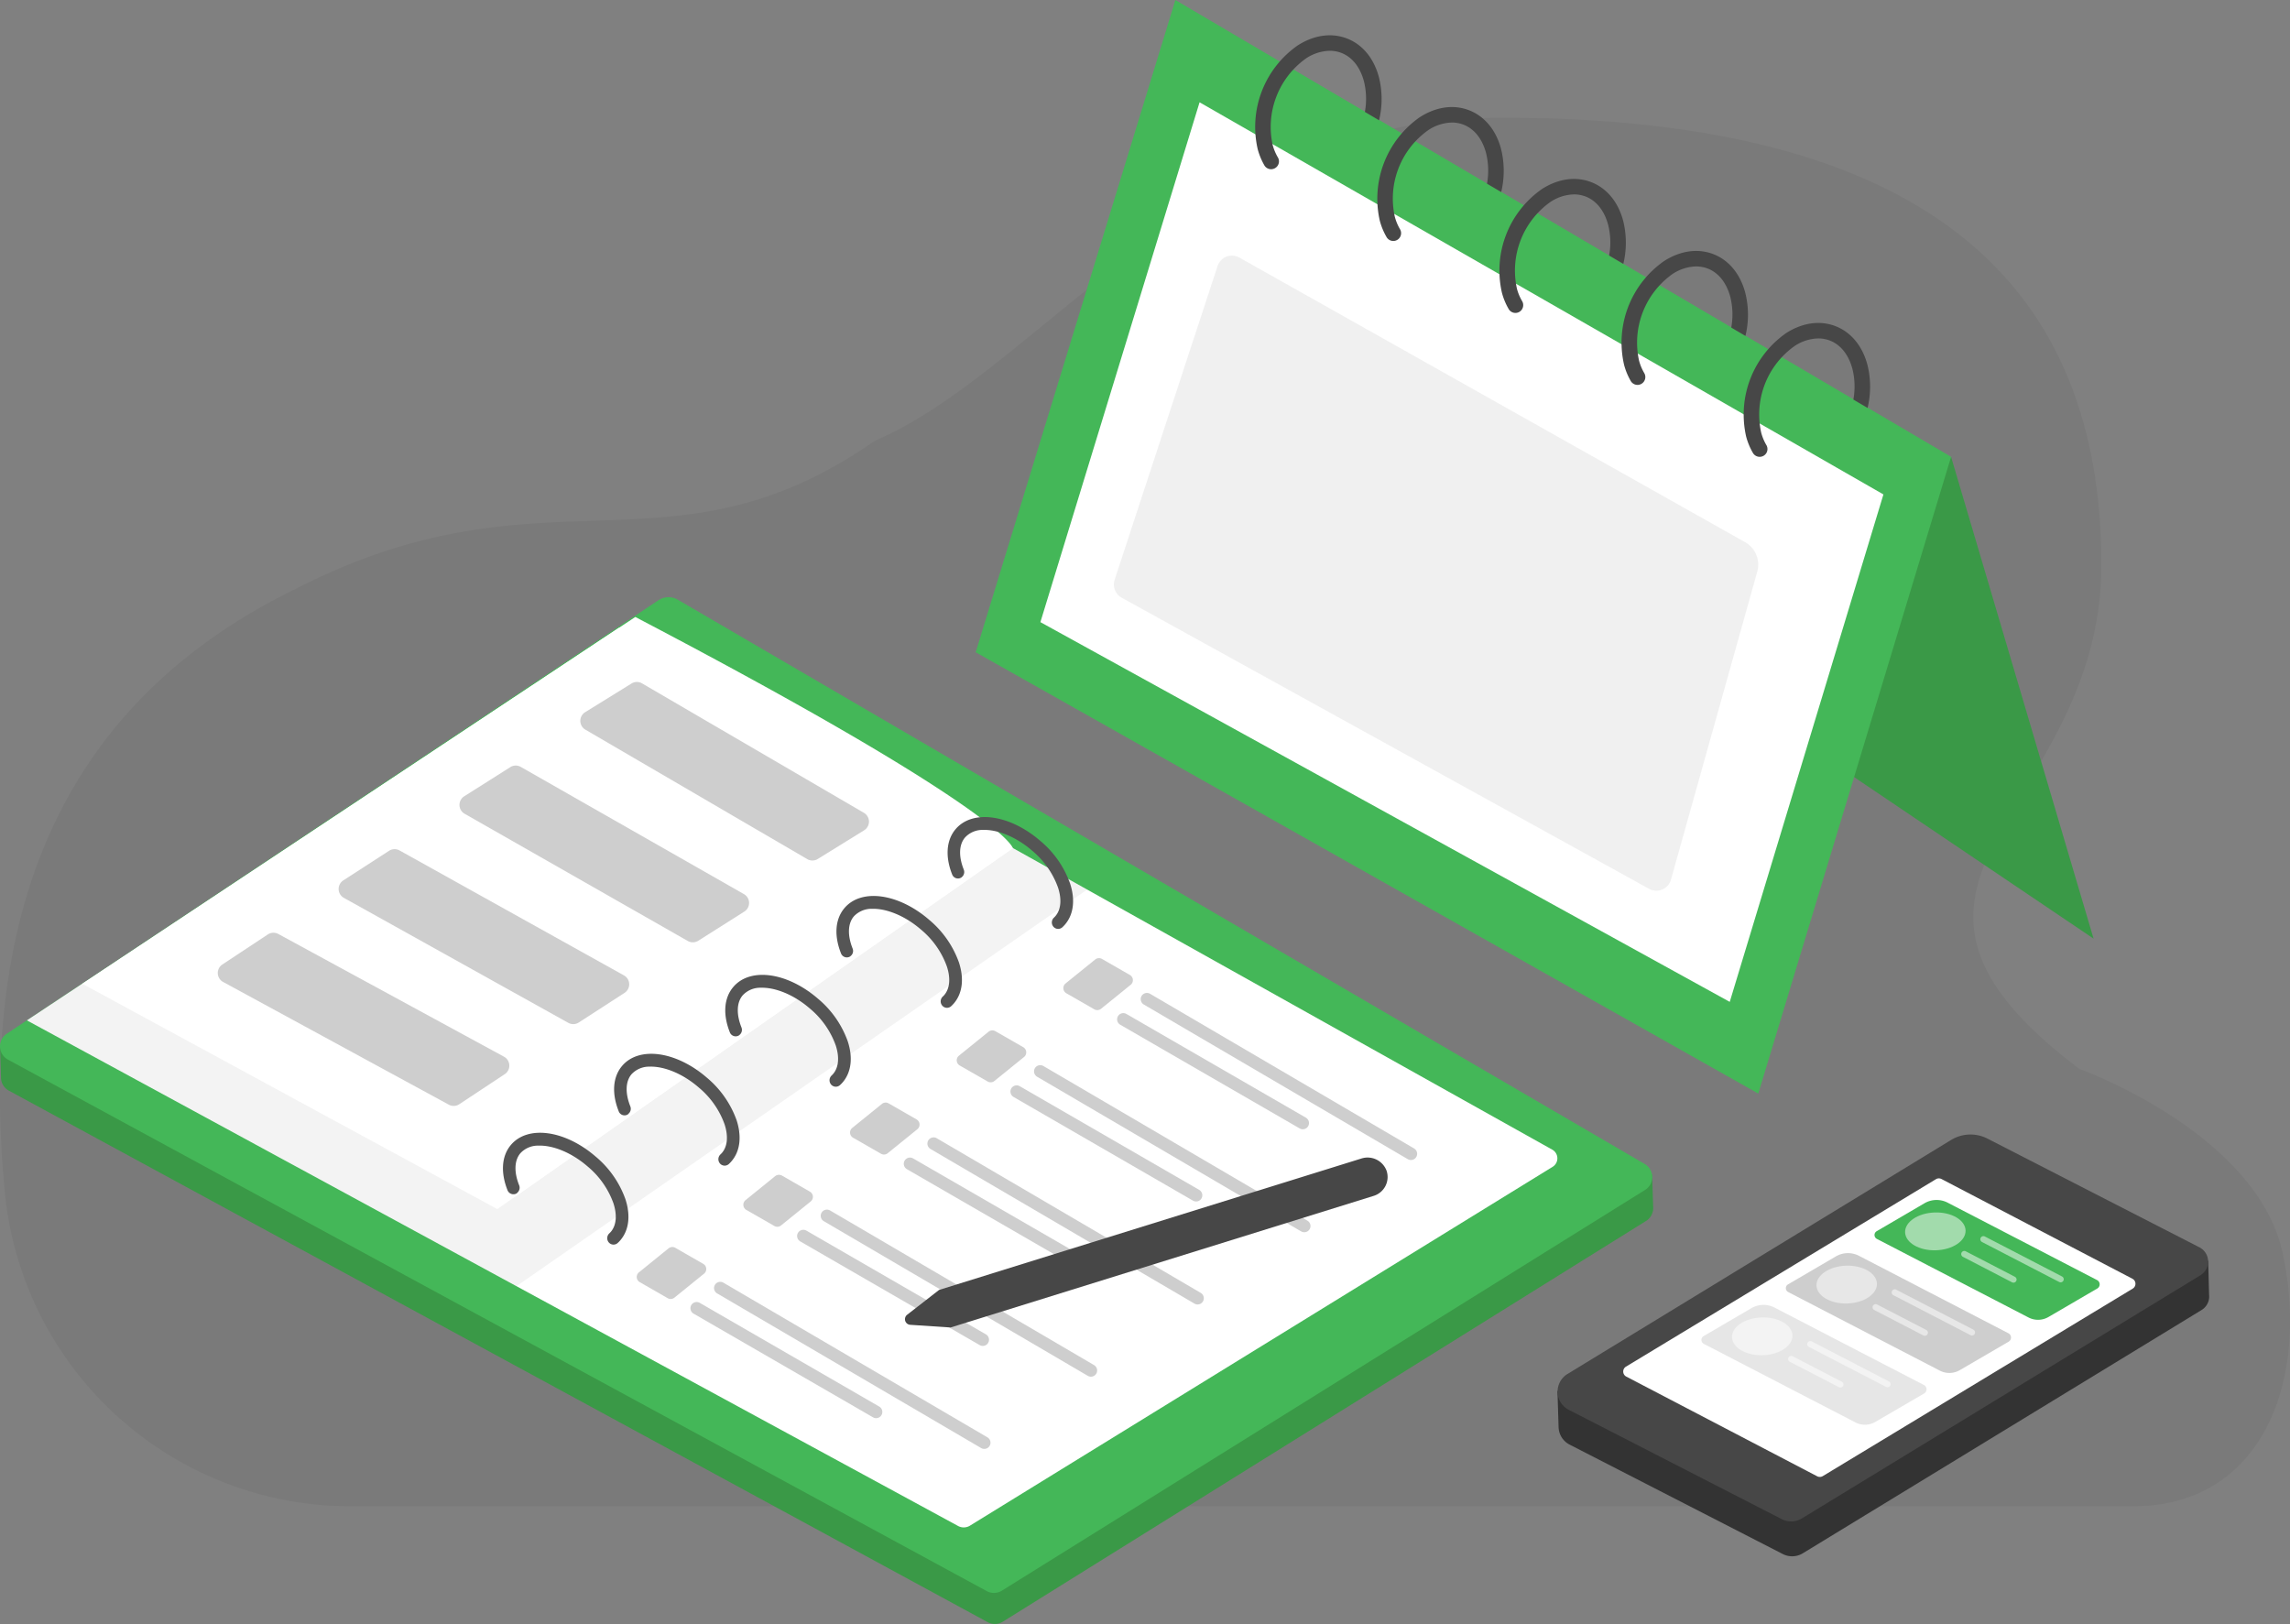 <svg xmlns="http://www.w3.org/2000/svg" xmlns:xlink="http://www.w3.org/1999/xlink" width="737.179" height="522.798" viewBox="0 0 737.179 522.798"><rect x="0" y="0" width="737.179" height="522.798" fill="#808080" stroke="none"/><defs><style>.a,.l,.q{fill:none;}.b,.g{opacity:0.05;}.b,.o{isolation:isolate;}.c{fill:#3a9947;}.d{fill:#44b758;}.e{clip-path:url(#a);}.f,.o{fill:#fff;}.h{clip-path:url(#b);}.i{fill:#020202;}.j{fill:#555;}.k{fill:#cecece;}.l{stroke:#cecece;stroke-width:4px;}.l,.q{stroke-linecap:round;stroke-miterlimit:10;}.m{fill:#474747;}.n{fill:#333;}.o,.p{opacity:0.5;}.q{stroke:#fff;stroke-width:2px;}.r{opacity:0.3;}</style><clipPath id="a"><path class="a" d="M2374.51,341.11l315.09,171.1a4.861,4.861,0,0,0,4.9-.15l207.05-129a4.87,4.87,0,0,0-.2-8.38L2581,195.59,2374.15,332.78a4.859,4.859,0,0,0,.36,8.33Z"/></clipPath><clipPath id="b"><path class="a" d="M2377.82,326.96l293.86,159.57,193.05-120.3L2567.61,200.14Z"/></clipPath></defs><g transform="translate(-2598.27 -194.969)"><path class="b" d="M487.051,309.242c53.648-22.89,102.4-104,201.7-104,131.3,0,193.1,49.108,193.1,143.9,0,79.7-87.8,101.4-7.1,162.3,0,0,57.3,20.553,65.523,59.583,8.6,40.788-6.576,81.217-48.259,81.217H318.189A111.777,111.777,0,0,1,206.964,550.948c-7.119-74.839,7.909-152.413,93.975-194.182C381.285,315.711,421.049,355.333,487.051,309.242Z" transform="translate(2392.86 27.626)"/><g transform="translate(226.305 194.969)"><path class="c" d="M2904.12,389.41a5.07,5.07,0,0,0,0-1.29l-.31-10-13.1.4L2583.9,207.06a4.849,4.849,0,0,0-5.06.19l-194.56,129-12.31.38.31,10.13h0a4.819,4.819,0,0,0,2.53,4.34L2689.9,522.21a4.859,4.859,0,0,0,4.89-.15l207.05-129a4.77,4.77,0,0,0,2.2-3.2h.08Z"/><path class="d" d="M2374.51,341.11l315.09,171.1a4.861,4.861,0,0,0,4.9-.15l207.05-129a4.87,4.87,0,0,0-.2-8.38L2590.16,193.06a5.93,5.93,0,0,0-6.27.19L2374.15,332.78a4.859,4.859,0,0,0,.36,8.33Z"/><g class="e"><path class="f" d="M2377.82,326.96l302.56,164.29a3.849,3.849,0,0,0,4-.21l187.39-115.41a3.2,3.2,0,0,0-.12-5.53l-304-170Z"/><g class="g"><g class="h"><path class="i" d="M2525.64,433.01l-.3-10,206.17-143.29-3.67-119.46-392.92,12.07,8.55,278.37Z"/><path class="f" d="M2238.19,229.66l293.86,159.57,188.06-131.68L2427.98,102.84Z"/></g></g></g><path class="f" d="M2698.01,273.06s-1.66-11.65-121.53-74.44l-178,118.08s36,10,127.07,68.34a11.6,11.6,0,0,0,12.92-.25Z"/><path class="j" d="M2538.38,384.06a2.11,2.11,0,0,0,.71-2.48c-1.63-4.08-1.64-7.91.38-10.31a7.69,7.69,0,0,1,5.88-2.46c4.62-.15,10.62,2.23,15.76,6.69a27.513,27.513,0,0,1,8.33,11.87c1.23,3.81.94,7.07-.82,9.16-.15.17-.3.33-.46.48a2.12,2.12,0,0,0-.32,2.83h0a2,2,0,0,0,3,.28,8.507,8.507,0,0,0,.88-.92c2.72-3.23,3.28-7.88,1.59-13.1a31.64,31.64,0,0,0-9.54-13.72c-9.9-8.58-21.91-10.24-27.35-3.78-3.07,3.65-3.27,9-1.1,14.51a2.059,2.059,0,0,0,2.641,1.229,2.02,2.02,0,0,0,.449-.229Z"/><path class="j" d="M2574.16,358.63a2.09,2.09,0,0,0,.71-2.47c-1.62-4.09-1.64-7.91.38-10.32a7.76,7.76,0,0,1,5.88-2.46c4.62-.14,10.62,2.24,15.76,6.7a27.461,27.461,0,0,1,8.33,11.87c1.23,3.81.94,7.06-.82,9.16-.15.17-.3.33-.46.48a2.12,2.12,0,0,0-.32,2.83h0a2,2,0,0,0,3,.28,9.787,9.787,0,0,0,.88-.93c2.72-3.22,3.28-7.87,1.6-13.1a31.777,31.777,0,0,0-9.55-13.71c-9.9-8.58-21.91-10.24-27.35-3.78-3.07,3.65-3.27,9-1.09,14.5a2,2,0,0,0,3.08,1Z"/><path class="j" d="M2609.94,333.23a2.089,2.089,0,0,0,.71-2.48c-1.62-4.08-1.64-7.91.38-10.31a7.7,7.7,0,0,1,5.89-2.46c4.61-.14,10.61,2.23,15.75,6.69a27.505,27.505,0,0,1,8.33,11.87c1.24,3.81.94,7.07-.82,9.16-.15.17-.3.33-.46.49a2.11,2.11,0,0,0-.32,2.82h0a2,2,0,0,0,3,.28,9.783,9.783,0,0,0,.89-.92c2.71-3.23,3.28-7.88,1.59-13.1a31.744,31.744,0,0,0-9.55-13.72c-9.9-8.58-21.91-10.24-27.34-3.78-3.08,3.65-3.28,9-1.1,14.51a2,2,0,0,0,2.545,1.232,1.974,1.974,0,0,0,.535-.282Z"/><path class="j" d="M2645.72,307.82a2.07,2.07,0,0,0,.71-2.47c-1.62-4.08-1.64-7.91.38-10.32a7.771,7.771,0,0,1,5.89-2.46c4.61-.14,10.61,2.24,15.76,6.7a27.526,27.526,0,0,1,8.32,11.87c1.24,3.81.94,7.06-.82,9.16a5.21,5.21,0,0,1-.46.48,2.109,2.109,0,0,0-.31,2.83h0a2,2,0,0,0,2.792.453,2.133,2.133,0,0,0,.208-.173,11.351,11.351,0,0,0,.89-.93c2.709-3.22,3.28-7.87,1.59-13.1a31.774,31.774,0,0,0-9.55-13.71c-9.9-8.58-21.91-10.24-27.341-3.78-3.07,3.65-3.28,9-1.1,14.5a2,2,0,0,0,2.546,1.232,1.954,1.954,0,0,0,.534-.282Z"/><path class="j" d="M2681.5,282.42a2.091,2.091,0,0,0,.71-2.48c-1.62-4.08-1.64-7.9.39-10.31a7.681,7.681,0,0,1,5.88-2.46c4.61-.14,10.61,2.23,15.76,6.69a27.577,27.577,0,0,1,8.32,11.87c1.24,3.82.94,7.07-.82,9.16-.14.17-.3.33-.46.49a2.11,2.11,0,0,0-.31,2.82h0a2,2,0,0,0,2.79.463,2.046,2.046,0,0,0,.21-.173,9.921,9.921,0,0,0,.89-.93c2.71-3.22,3.28-7.88,1.59-13.1a31.744,31.744,0,0,0-9.55-13.72c-9.9-8.57-21.91-10.24-27.34-3.78-3.071,3.65-3.281,9-1.1,14.51A2,2,0,0,0,2681,282.7a1.954,1.954,0,0,0,.534-.282Z"/><path class="k" d="M2724.24,324.93l-9-5.17a1.919,1.919,0,0,1-.719-2.618,1.9,1.9,0,0,1,.459-.542l9.55-7.72a1.921,1.921,0,0,1,2.16-.18l9,5.17a1.921,1.921,0,0,1,.26,3.16l-9.54,7.72A1.939,1.939,0,0,1,2724.24,324.93Z"/><line class="l" x2="84.99" y2="49.79" transform="translate(2741.17 321.65)"/><line class="l" x2="57.78" y2="33.39" transform="translate(2733.57 328.15)"/><path class="k" d="M2689.91,348.17l-9-5.16a1.92,1.92,0,0,1-.71-2.621,1.941,1.941,0,0,1,.46-.539l9.54-7.72a1.921,1.921,0,0,1,2.16-.18l9,5.17a1.92,1.92,0,0,1,.25,3.16l-9.54,7.72A1.9,1.9,0,0,1,2689.91,348.17Z"/><line class="l" x2="85" y2="49.79" transform="translate(2706.83 344.9)"/><line class="l" x2="57.78" y2="33.39" transform="translate(2699.23 351.4)"/><path class="k" d="M2655.57,371.42l-9-5.16a1.92,1.92,0,0,1-.25-3.16l9.54-7.72a1.921,1.921,0,0,1,2.16-.18l9,5.17a1.92,1.92,0,0,1,.25,3.16l-9.54,7.72A1.9,1.9,0,0,1,2655.57,371.42Z"/><line class="l" x2="84.99" y2="49.79" transform="translate(2672.5 368.15)"/><line class="l" x2="57.78" y2="33.39" transform="translate(2664.9 374.65)"/><path class="k" d="M2621.23,394.67l-9-5.16a1.919,1.919,0,0,1-.719-2.618,1.9,1.9,0,0,1,.459-.542l9.54-7.73a2,2,0,0,1,2.17-.17l9,5.17a1.921,1.921,0,0,1,.26,3.16l-9.54,7.72A1.92,1.92,0,0,1,2621.23,394.67Z"/><line class="l" x2="84.99" y2="49.79" transform="translate(2638.16 391.4)"/><line class="l" x2="57.78" y2="33.39" transform="translate(2630.56 397.9)"/><path class="k" d="M2586.9,417.92l-9-5.17a1.91,1.91,0,0,1-.25-3.15l9.54-7.73a1.941,1.941,0,0,1,2.16-.17l9,5.17a1.92,1.92,0,0,1,.25,3.16l-9.54,7.72A1.9,1.9,0,0,1,2586.9,417.92Z"/><line class="l" x2="85" y2="49.79" transform="translate(2603.82 414.65)"/><line class="l" x2="57.78" y2="33.39" transform="translate(2596.22 421.15)"/><path class="k" d="M2650.068,261.67l-71.431-41.679a3.28,3.28,0,0,0-3.378.044l-14.928,9.238a3.28,3.28,0,0,0,.073,5.621l71.431,41.679a3.282,3.282,0,0,0,3.379-.044l14.927-9.238A3.279,3.279,0,0,0,2650.068,261.67Z"/><path class="k" d="M2611.45,287.84l-71.839-40.954a3.278,3.278,0,0,0-3.378.078L2521.4,256.35a3.279,3.279,0,0,0,.129,5.619l71.839,40.955a3.283,3.283,0,0,0,3.378-.078l14.832-9.386A3.28,3.28,0,0,0,2611.45,287.84Z"/><path class="k" d="M2572.831,314.01l-72.246-40.23a3.279,3.279,0,0,0-3.377.112l-14.737,9.534a3.279,3.279,0,0,0,.186,5.618l72.247,40.231a3.278,3.278,0,0,0,3.376-.112l14.737-9.535A3.279,3.279,0,0,0,2572.831,314.01Z"/><path class="k" d="M2534.213,340.181l-72.655-39.507a3.282,3.282,0,0,0-3.376.146L2443.54,310.5a3.279,3.279,0,0,0,.243,5.616l72.655,39.507a3.28,3.28,0,0,0,3.375-.146l14.643-9.683A3.279,3.279,0,0,0,2534.213,340.181Z"/><path class="m" d="M2818.32,376.89a6.52,6.52,0,0,0-8.12-3.93l-135.93,42.3-10.29,8a1.81,1.81,0,0,0,1,3.23l13,.86,136.19-42.37a6.351,6.351,0,0,0,4.2-7.938C2818.353,376.991,2818.337,376.94,2818.32,376.89Z"/><path class="c" d="M2955.52,241.19l90.39,60.98-45.87-155.11Z"/><path class="d" d="M2686.05,209.98l251.93,142.07,62.06-204.99L2750.33,0Z"/><path class="f" d="M2706.88,200.28l221.91,122.25,49.47-163.36L2758.12,32.93Z"/><path class="m" d="M2782.53,54.06h0a2.5,2.5,0,0,0,.79-3.4,16.294,16.294,0,0,1-1.67-4,27.08,27.08,0,0,1,10.72-27.84,14.3,14.3,0,0,1,7.66-2.47,10.268,10.268,0,0,1,3.73.68c3.46,1.33,6,4.52,7.24,9a23.593,23.593,0,0,1,.34,10l4.56,2.69a28.911,28.911,0,0,0-.08-14c-1.63-6-5.27-10.41-10.26-12.33s-10.64-1.12-15.89,2.26A32,32,0,0,0,2776.83,48a21.919,21.919,0,0,0,2.19,5.3,2.51,2.51,0,0,0,3.46.792Z"/><path class="m" d="M2821.85,77.17h0a2.5,2.5,0,0,0,.78-3.4,16.391,16.391,0,0,1-1.66-4,27,27,0,0,1,10.72-27.84,14.269,14.269,0,0,1,7.66-2.48,10.173,10.173,0,0,1,3.72.68c3.47,1.33,6,4.52,7.24,9a23.429,23.429,0,0,1,.34,10l4.57,2.69a29.192,29.192,0,0,0-.08-14c-1.63-6-5.28-10.4-10.27-12.33s-10.63-1.12-15.89,2.26a32,32,0,0,0-12.84,33.31,21.577,21.577,0,0,0,2.2,5.3,2.5,2.5,0,0,0,3.429.86C2821.8,77.2,2821.823,77.187,2821.85,77.17Z"/><path class="m" d="M2861.16,100.34h0a2.529,2.529,0,0,0,.79-3.41,16.032,16.032,0,0,1-1.67-4A27.081,27.081,0,0,1,2871,65.06a14.286,14.286,0,0,1,7.66-2.48,10.494,10.494,0,0,1,3.73.68c3.46,1.34,6,4.52,7.23,9a23.274,23.274,0,0,1,.34,10l4.57,2.69a29.07,29.07,0,0,0-.08-14c-1.63-6-5.28-10.4-10.27-12.32s-10.63-1.13-15.88,2.25a32,32,0,0,0-12.85,33.35,21.4,21.4,0,0,0,2.2,5.3,2.51,2.51,0,0,0,3.446.85Z"/><path class="m" d="M2900.47,123.5h0a2.519,2.519,0,0,0,.79-3.41,16.227,16.227,0,0,1-1.67-4,27.08,27.08,0,0,1,10.72-27.84,14.322,14.322,0,0,1,7.66-2.48,10.5,10.5,0,0,1,3.73.68c3.46,1.34,6,4.52,7.24,9a23.589,23.589,0,0,1,.34,10l4.56,2.69a28.911,28.911,0,0,0-.08-14c-1.63-6-5.27-10.41-10.26-12.33s-10.64-1.12-15.89,2.26a32,32,0,0,0-12.84,33.35,21.09,21.09,0,0,0,2.19,5.29,2.51,2.51,0,0,0,3.452.827Z"/><path class="m" d="M2939.79,146.66h0a2.5,2.5,0,0,0,.78-3.4,16.072,16.072,0,0,1-1.66-4,27,27,0,0,1,10.72-27.84,14.251,14.251,0,0,1,7.66-2.47,10.219,10.219,0,0,1,3.72.68c3.47,1.33,6,4.52,7.24,9a23.433,23.433,0,0,1,.34,10l4.57,2.69a29.158,29.158,0,0,0-.08-14c-1.63-6-5.28-10.41-10.27-12.33s-10.63-1.12-15.89,2.26a32,32,0,0,0-12.85,33.29,21.566,21.566,0,0,0,2.2,5.3,2.511,2.511,0,0,0,3.442.869Z"/><path class="n" d="M3082.81,405.85l-10.07.31.09,2.73-60.71-31.16a11.909,11.909,0,0,0-11.66.43l-117,71.36-.06-2.06-10.07.31.36,11.65h0a6.531,6.531,0,0,0,3.58,5.65l68.59,35.21a6.611,6.611,0,0,0,6.46-.24l128.34-78.3a5.11,5.11,0,0,0,2.43-5h0Z"/><path class="m" d="M2945.55,489.06l-68.59-35.21a6.61,6.61,0,0,1-.42-11.52l123.53-75.36a12,12,0,0,1,11.67-.43l68.24,35a5.161,5.161,0,0,1,.33,9l-128.34,78.3A6.611,6.611,0,0,1,2945.55,489.06Z"/><path class="f" d="M2956.93,475.25l-61.45-32.09a1.84,1.84,0,0,1-.1-3.2l99.77-60.34a1.83,1.83,0,0,1,1.81-.06l61.44,32.09a1.829,1.829,0,0,1,.1,3.2l-99.76,60.35A1.85,1.85,0,0,1,2956.93,475.25Z"/><path class="d" d="M3024.97,424.13l-48.81-25.29a1.42,1.42,0,0,1-.06-2.49l15.39-9a7.741,7.741,0,0,1,7.45-.18l48.1,24.92a1.55,1.55,0,0,1,.07,2.71l-15.68,9.15A6.68,6.68,0,0,1,3024.97,424.13Z"/><ellipse class="o" cx="9.74" cy="6.09" rx="9.74" ry="6.09" transform="translate(2985.052 390.623) rotate(-1.76)"/><g class="p"><line class="q" x2="24.86" y2="12.88" transform="translate(3010.45 398.94)"/><line class="q" x2="15.83" y2="8.21" transform="translate(3004.3 403.71)"/></g><path class="k" d="M2996.43,441.25l-48.81-25.3a1.409,1.409,0,0,1-.06-2.48l15.39-9a7.709,7.709,0,0,1,7.45-.19l48.1,24.93a1.55,1.55,0,0,1,.07,2.71l-15.68,9.14A6.712,6.712,0,0,1,2996.43,441.25Z"/><ellipse class="o" cx="9.74" cy="6.09" rx="9.74" ry="6.09" transform="translate(2956.522 407.751) rotate(-1.76)"/><g class="p"><line class="q" x2="24.86" y2="12.88" transform="translate(2981.91 416.06)"/><line class="q" x2="15.83" y2="8.2" transform="translate(2975.76 420.83)"/></g><g class="p"><path class="k" d="M2969.24,457.91l-48.81-25.29a1.419,1.419,0,0,1-.06-2.49l15.39-9a7.709,7.709,0,0,1,7.45-.19l48.1,24.93a1.55,1.55,0,0,1,.07,2.71l-15.68,9.15A6.68,6.68,0,0,1,2969.24,457.91Z"/><ellipse class="o" cx="9.74" cy="6.09" rx="9.74" ry="6.09" transform="translate(2929.326 424.409) rotate(-1.76)"/><g class="p"><line class="q" x2="24.86" y2="12.88" transform="translate(2954.72 432.72)"/><line class="q" x2="15.83" y2="8.2" transform="translate(2948.57 437.49)"/></g></g><g class="r"><path class="k" d="M2730.779,186.632l33.13-100.987a4.877,4.877,0,0,1,7.115-2.678l162.705,91.56a8.317,8.317,0,0,1,3.929,9.491l-27.806,99.217a4.876,4.876,0,0,1-7.036,2.9l-169.76-93.709A4.877,4.877,0,0,1,2730.779,186.632Z"/></g></g></g></svg>